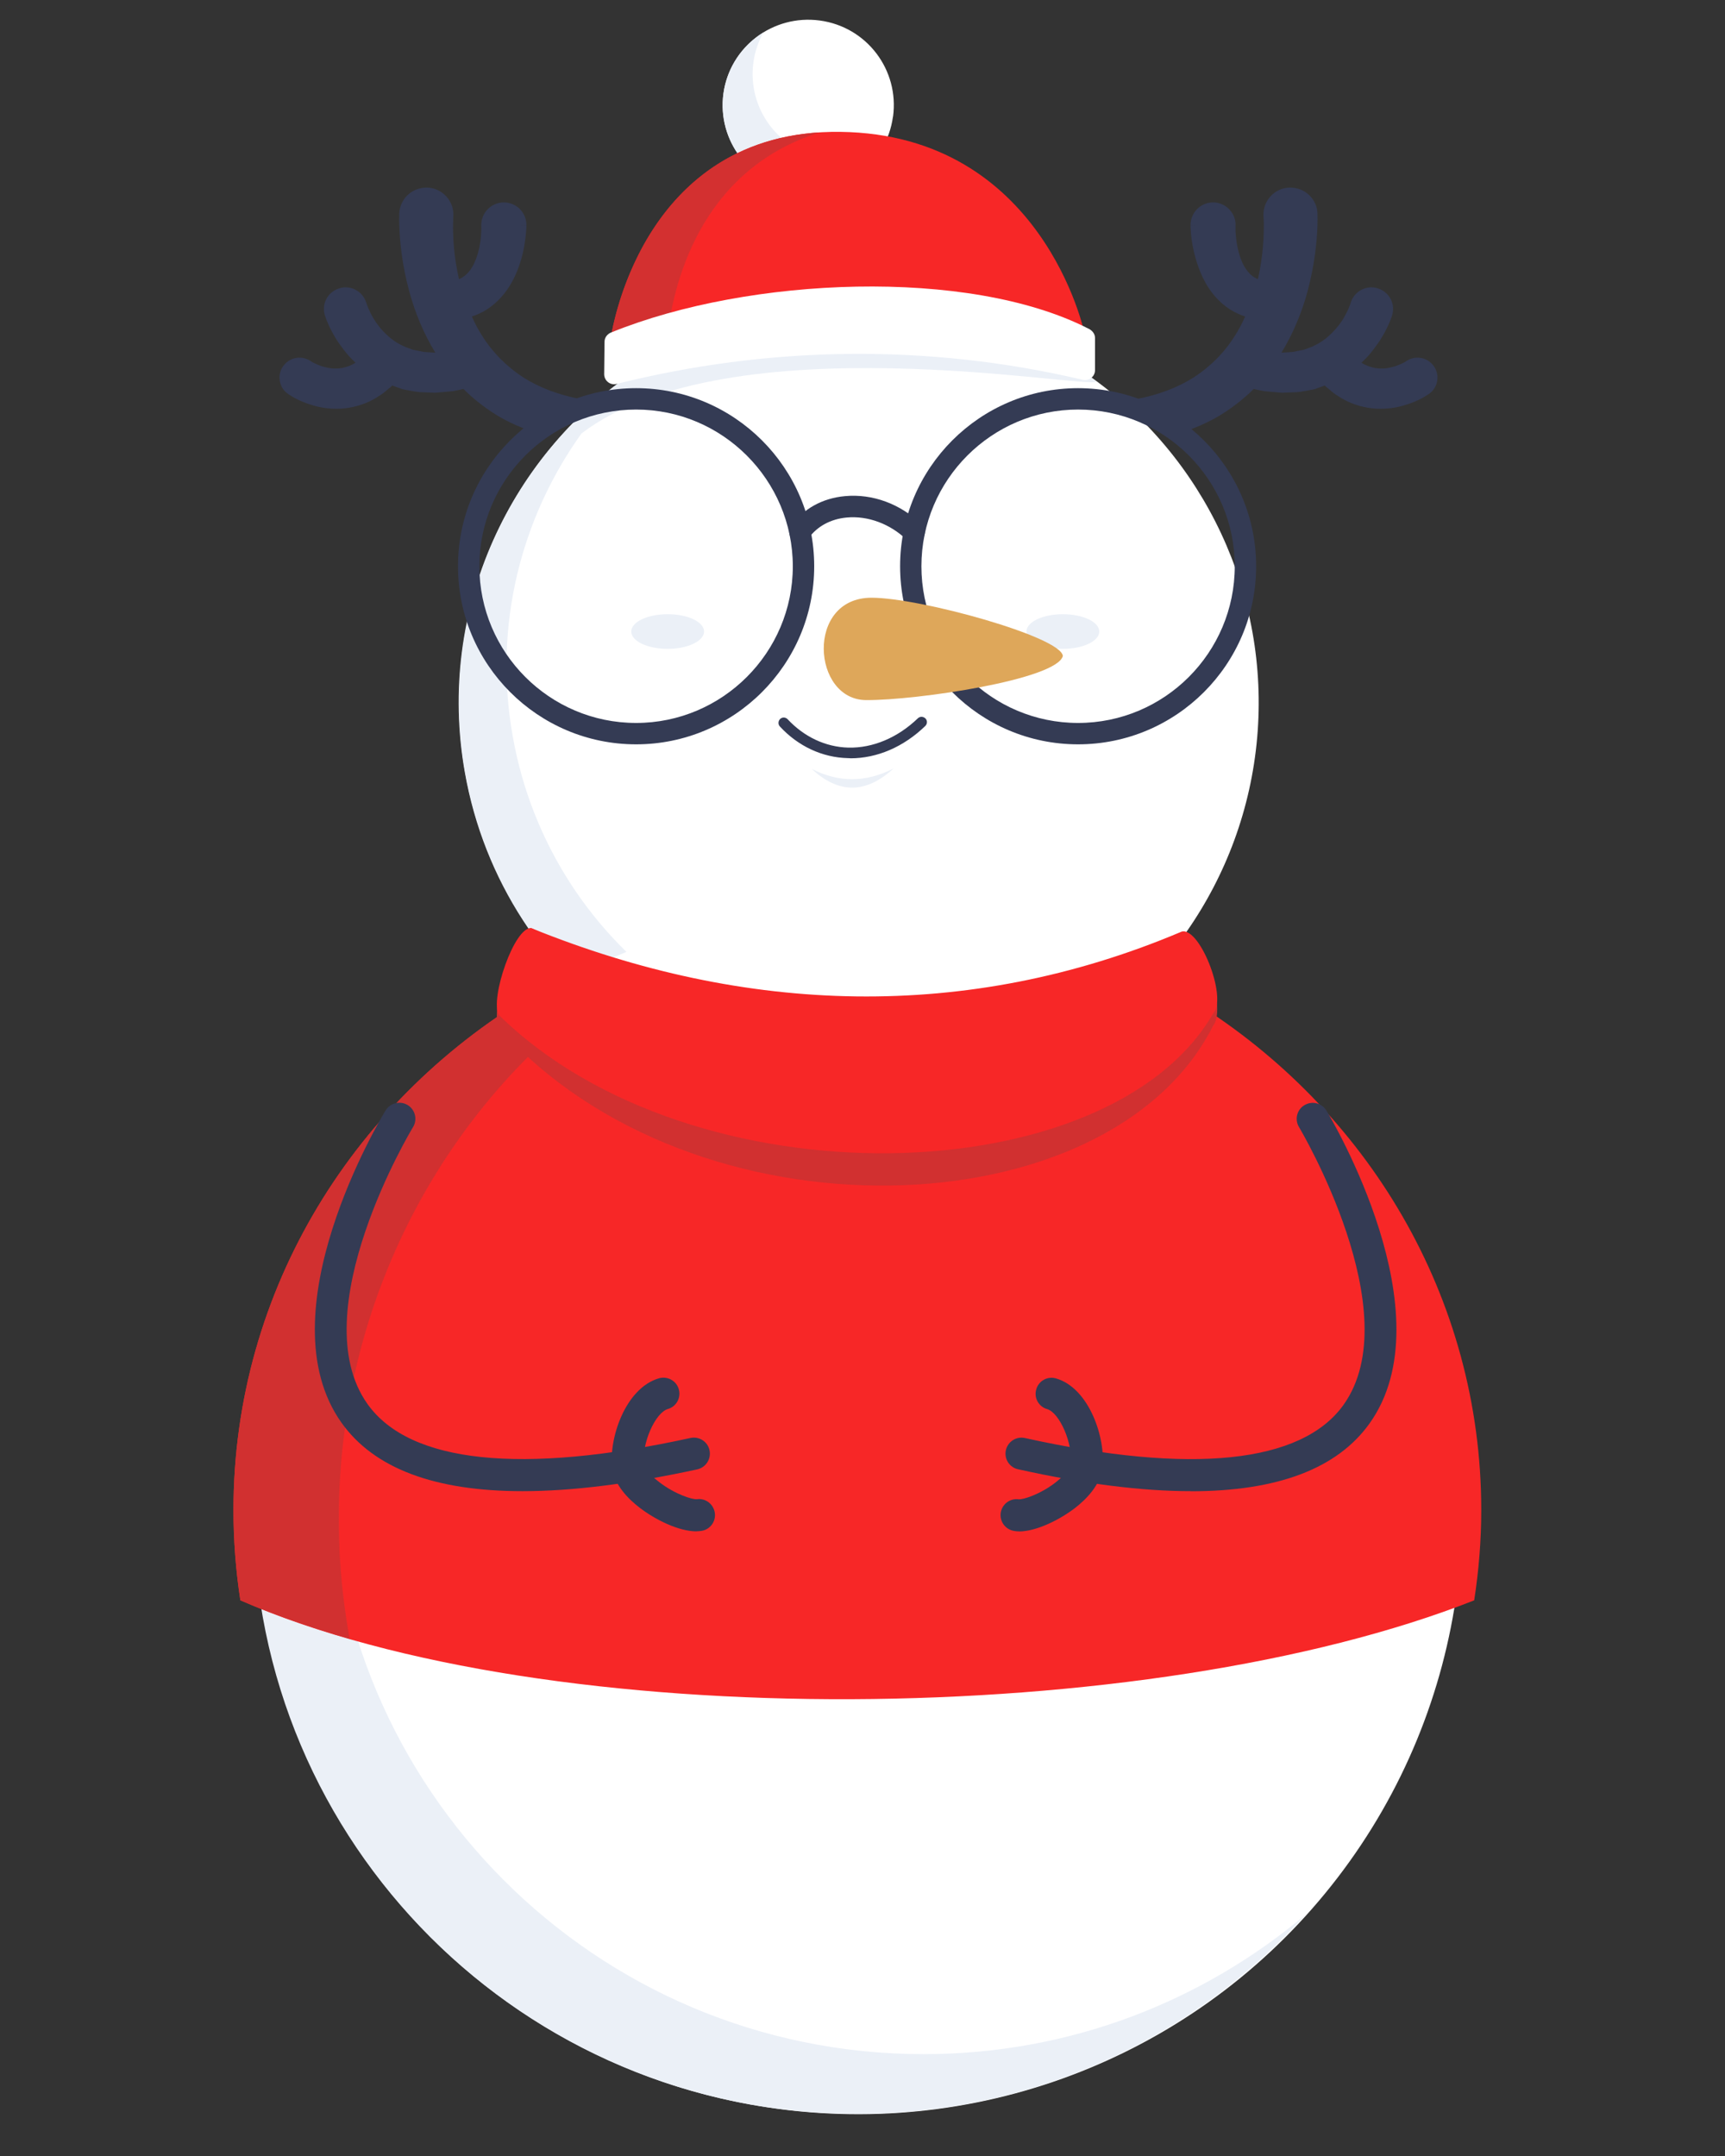 <?xml version="1.0"?>
<svg width="200" height="250" xmlns="http://www.w3.org/2000/svg" xmlns:svg="http://www.w3.org/2000/svg" enable-background="new 0 0 500 500" version="1.1" xml:space="preserve">
 <rect width="100%" height="100%" fill="#333333" stroke="none"/>
 <g class="layer">
  <title>Layer 1</title>
  <g id="OBJECTS">
   <g id="svg_2">
    <g id="svg_151">
     <g id="svg_188">
      <g id="svg_189" transform="matrix(1 0 0 1 0 0)">
       <ellipse cx="209.62" cy="-113.74" fill="#FFFFFF" id="svg_190" rx="37.45" ry="37.45" transform="matrix(0.71 -1.014 1.014 0.71 66.081 374.788)"/>
       <path d="m113.13,122.93c-25.2,4.44 -49.25,-12.39 -53.69,-37.59c-2.27,-12.8 0.97,-25.29 7.98,-35.08c17.19,-13.08 58.87,-5.05 59.7,-6.02c-5.4,-4.81 -52.58,-5.85 -52.74,-1.7c-15.18,9.82 -23.83,28.09 -20.49,47c4.44,25.21 28.49,42.05 53.69,37.59c8.74,-1.53 16.46,-5.43 22.65,-10.92c-5.05,3.27 -10.82,5.59 -17.11,6.71l0.01,0.01z" fill="#EBF0F7" id="svg_191"/>
      </g>
      <g id="svg_192">
       <path d="m103.53,13.54c-0.74,5.42 -5.74,9.22 -11.16,8.48c-5.43,-0.74 -9.22,-5.74 -8.49,-11.16c0.74,-5.43 5.74,-9.22 11.18,-8.48s9.22,5.73 8.48,11.16l-0.01,0z" fill="#FFFFFF" id="svg_193" transform="matrix(1 0 0 1 0 0)"/>
       <path d="m95.83,18.4c-5.42,-0.74 -9.22,-5.74 -8.48,-11.16c0.17,-1.26 0.58,-2.44 1.16,-3.48c-2.44,1.5 -4.22,4.04 -4.64,7.1c-0.73,5.42 3.06,10.42 8.49,11.16c4.16,0.57 8.06,-1.53 9.99,-5c-1.88,1.15 -4.16,1.7 -6.52,1.37l0,0.01z" fill="#EBF0F7" id="svg_194"/>
       <path d="m70.8,39.33l54.92,-0.76c0,0 -4.81,-22.97 -28.27,-23.28c-23.44,-0.31 -26.65,24.04 -26.65,24.04z" fill="#f72727" id="svg_195" transform="matrix(1 0 0 1 0 0)"/>
       <g id="svg_196">
        <path d="m95.04,15.35c-21.25,1.32 -24.24,23.98 -24.24,23.98l6.55,-0.09c0.59,-5.69 3.52,-19.45 17.69,-23.89z" fill="#d33030" id="svg_197"/>
       </g>
       <path d="m70.05,43.39l0.04,-3.76c0,-0.52 0.36,-0.95 0.85,-1.11c15.94,-6.45 41.34,-7.49 55.18,-0.45c0.48,0.2 0.84,0.61 0.84,1.13l0,3.71c0,0.76 -0.69,1.29 -1.42,1.13c-18.15,-4.27 -36.61,-3.89 -54.05,0.48c-0.73,0.19 -1.44,-0.37 -1.44,-1.13z" fill="#FFFFFF" id="svg_198"/>
      </g>
      <g id="svg_199">
       <g id="svg_200">
        <path d="m73.75,86.31c-11.39,0 -20.65,-9.26 -20.65,-20.65s9.26,-20.65 20.65,-20.65s20.65,9.26 20.65,20.65s-9.27,20.65 -20.65,20.65zm0,-38.82c-10.03,0 -18.17,8.16 -18.17,18.17c0,10.01 8.14,18.17 18.17,18.17c10.01,0 18.17,-8.16 18.17,-18.17c-0.01,-10.01 -8.16,-18.17 -18.17,-18.17z" fill="#343B54" id="svg_201"/>
        <path d="m124.99,86.31c-11.38,0 -20.63,-9.26 -20.63,-20.65s9.26,-20.65 20.63,-20.65s20.65,9.26 20.65,20.65s-9.26,20.65 -20.65,20.65zm0,-38.82c-10.01,0 -18.16,8.16 -18.16,18.17c0,10.01 8.14,18.17 18.16,18.17c10.03,0 18.17,-8.16 18.17,-18.17c0,-10.01 -8.14,-18.17 -18.17,-18.17z" fill="#343B54" id="svg_202"/>
        <path d="m92.75,62.94c-0.25,0 -0.51,-0.07 -0.72,-0.24c-0.56,-0.4 -0.69,-1.16 -0.3,-1.72c1.41,-1.98 3.61,-3.21 6.23,-3.45c3.21,-0.3 6.44,0.9 8.9,3.28c0.48,0.47 0.51,1.25 0.02,1.75c-0.47,0.5 -1.25,0.51 -1.75,0.04c-1.92,-1.86 -4.52,-2.82 -6.96,-2.59c-1.87,0.17 -3.44,1.03 -4.43,2.41c-0.24,0.33 -0.62,0.52 -1,0.52l0.01,0z" fill="#343B54" id="svg_203"/>
       </g>
       <path d="m64.82,49.07c0.48,-0.4 1.05,-0.72 1.6,-1.01c0.74,-0.4 1.5,-0.74 2.25,-1.1c-0.33,-0.33 -0.78,-0.57 -1.29,-0.67c-2.55,-0.48 -4.79,-1.32 -6.67,-2.5c-1.94,-1.25 -3.61,-2.93 -4.84,-4.9c-0.43,-0.67 -0.82,-1.41 -1.16,-2.19c0.27,-0.09 0.54,-0.19 0.8,-0.31c1.27,-0.56 2.46,-1.58 3.34,-2.87c0.69,-1.01 1.23,-2.2 1.62,-3.61c0.16,-0.58 0.3,-1.2 0.38,-1.82c0.05,-0.31 0.09,-0.62 0.12,-0.94c0.04,-0.32 0.05,-0.61 0.06,-1l-0.9,-0.02l0.9,0.01c0,-0.06 0,-0.14 0,-0.2c-0.04,-0.69 -0.35,-1.34 -0.87,-1.81c-0.53,-0.46 -1.2,-0.69 -1.89,-0.66c-0.71,0.05 -1.34,0.36 -1.81,0.88c-0.46,0.52 -0.69,1.19 -0.66,1.88c0.01,0.14 0.01,0.37 0,0.56c-0.01,0.21 -0.02,0.43 -0.04,0.66c-0.04,0.45 -0.11,0.87 -0.19,1.27c-0.19,0.88 -0.46,1.62 -0.8,2.2c-0.36,0.62 -0.8,1.06 -1.32,1.34c-0.07,0.04 -0.15,0.07 -0.24,0.11c0,-0.02 -0.01,-0.05 -0.01,-0.07c-0.26,-1.16 -0.46,-2.38 -0.57,-3.61c-0.05,-0.62 -0.09,-1.23 -0.1,-1.83c0,-0.31 -0.01,-0.61 0,-0.9c0,-0.28 0.01,-0.61 0.02,-0.8c0.01,-0.05 0.01,-0.11 0.01,-0.16c0.04,-0.83 -0.26,-1.63 -0.84,-2.25c-0.57,-0.61 -1.34,-0.97 -2.18,-1c-0.83,-0.01 -1.63,0.27 -2.25,0.84c-0.61,0.57 -0.97,1.35 -1,2.18c-0.01,0.48 -0.01,0.83 0,1.24c0.01,0.37 0.04,0.76 0.05,1.13c0.05,0.8 0.14,1.57 0.22,2.23c0.2,1.51 0.5,2.98 0.88,4.38c0.72,2.66 1.75,5.05 3.03,7.14l-0.02,0c-0.06,0 -0.12,-0.01 -0.19,-0.01c-0.06,-0.01 -0.14,-0.01 -0.19,-0.01l-0.9,-0.06c-0.17,-0.02 -0.33,-0.06 -0.5,-0.1c-0.14,-0.02 -0.27,-0.06 -0.37,-0.07l-0.2,-0.04c-0.07,-0.02 -0.15,-0.04 -0.15,-0.02l-0.88,-0.32l-0.36,-0.16c-0.95,-0.43 -1.82,-1.13 -2.59,-2.03c-0.12,-0.14 -0.22,-0.28 -0.33,-0.43l-0.2,-0.26c-0.05,-0.1 -0.11,-0.19 -0.17,-0.28c-0.1,-0.15 -0.19,-0.28 -0.28,-0.46c-0.14,-0.25 -0.27,-0.51 -0.38,-0.78c-0.11,-0.24 -0.22,-0.53 -0.27,-0.69l-0.05,-0.14c-0.21,-0.64 -0.66,-1.15 -1.26,-1.45c-0.59,-0.3 -1.29,-0.35 -1.92,-0.12c-0.63,0.21 -1.15,0.66 -1.45,1.26c-0.3,0.61 -0.33,1.29 -0.12,1.92c0.17,0.52 0.35,0.89 0.54,1.32c0.17,0.36 0.38,0.74 0.62,1.15c0.15,0.26 0.32,0.51 0.5,0.76l0.46,0.63c0.2,0.26 0.4,0.51 0.62,0.76c0.25,0.28 0.52,0.54 0.79,0.8c-0.42,0.28 -0.92,0.47 -1.55,0.61c-0.58,0.1 -1.2,0.09 -1.82,-0.06c-0.27,-0.06 -0.64,-0.16 -0.99,-0.31c-0.15,-0.06 -0.31,-0.14 -0.46,-0.21c-0.14,-0.06 -0.3,-0.16 -0.37,-0.21l-0.07,-0.05c-1.08,-0.67 -2.45,-0.37 -3.16,0.67c-0.35,0.52 -0.47,1.14 -0.35,1.73c0.12,0.61 0.47,1.14 0.98,1.47c0.33,0.22 0.57,0.36 0.84,0.51c0.27,0.14 0.54,0.26 0.8,0.37c0.5,0.21 1.03,0.38 1.7,0.56c0.73,0.17 1.47,0.26 2.2,0.26c0.51,0 1,-0.04 1.5,-0.12c1.31,-0.22 2.51,-0.71 3.4,-1.32c0.42,-0.24 0.77,-0.53 1.06,-0.79c0.12,-0.1 0.24,-0.2 0.41,-0.33c0.05,-0.05 0.09,-0.09 0.12,-0.14l1.21,0.43c0.15,0.04 0.3,0.06 0.45,0.09l0.59,0.11c0.31,0.05 0.61,0.11 0.95,0.14l1.44,0.06c0.09,0 0.19,0.01 0.28,0.01c0.07,0 0.15,-0.01 0.24,-0.01l1.86,-0.17c0.42,-0.07 0.83,-0.16 1.25,-0.26c1.26,1.26 2.7,2.36 4.23,3.26c1.6,0.92 3.38,1.62 5.29,2.14c0.52,-0.43 1,-0.93 1.53,-1.35l0.04,-0.08z" fill="#343B54" id="svg_204"/>
       <path d="m134.25,49.07c-0.48,-0.4 -1.05,-0.72 -1.6,-1.01c-0.74,-0.4 -1.5,-0.74 -2.25,-1.1c0.35,-0.33 0.78,-0.57 1.29,-0.67c2.55,-0.48 4.79,-1.32 6.67,-2.5c1.94,-1.25 3.63,-2.93 4.84,-4.9c0.43,-0.67 0.82,-1.41 1.16,-2.19c-0.27,-0.09 -0.54,-0.19 -0.79,-0.31c-1.29,-0.56 -2.48,-1.58 -3.35,-2.87c-0.69,-1.01 -1.21,-2.2 -1.61,-3.61c-0.17,-0.58 -0.3,-1.2 -0.4,-1.82c-0.05,-0.31 -0.09,-0.62 -0.12,-0.94c-0.02,-0.32 -0.05,-0.61 -0.06,-1l0.9,-0.02l-0.9,0.01c0,-0.06 0,-0.14 0.01,-0.2c0.04,-0.69 0.35,-1.34 0.87,-1.81c0.52,-0.46 1.19,-0.69 1.89,-0.66c0.69,0.05 1.34,0.36 1.79,0.88c0.47,0.52 0.71,1.19 0.66,1.88c0,0.14 0,0.37 0,0.56c0.01,0.21 0.02,0.43 0.05,0.66c0.04,0.45 0.1,0.87 0.19,1.27c0.19,0.88 0.45,1.62 0.79,2.2c0.37,0.62 0.8,1.06 1.32,1.34c0.07,0.04 0.15,0.07 0.24,0.11c0,-0.02 0.01,-0.05 0.02,-0.07c0.26,-1.16 0.45,-2.38 0.56,-3.61c0.05,-0.62 0.09,-1.23 0.1,-1.83c0.01,-0.31 0.01,-0.61 0.01,-0.9c-0.01,-0.28 -0.01,-0.61 -0.04,-0.8c0,-0.05 -0.01,-0.11 -0.01,-0.16c-0.02,-0.83 0.27,-1.63 0.84,-2.25s1.35,-0.97 2.18,-1c0.83,-0.01 1.65,0.27 2.25,0.84c0.62,0.57 0.98,1.35 1,2.18c0.01,0.48 0.01,0.83 0,1.24c-0.01,0.37 -0.02,0.76 -0.05,1.13c-0.05,0.8 -0.14,1.57 -0.22,2.23c-0.2,1.51 -0.5,2.98 -0.87,4.38c-0.72,2.66 -1.76,5.05 -3.03,7.14l0.01,0c0.06,0 0.12,-0.01 0.19,-0.01c0.07,-0.01 0.14,-0.01 0.2,-0.01l0.9,-0.06c0.16,-0.02 0.33,-0.06 0.5,-0.1c0.12,-0.02 0.26,-0.06 0.36,-0.07l0.2,-0.04c0.07,-0.02 0.16,-0.04 0.15,-0.02l0.89,-0.32l0.35,-0.16c0.95,-0.43 1.83,-1.13 2.59,-2.03c0.12,-0.14 0.24,-0.28 0.35,-0.43l0.19,-0.26c0.06,-0.1 0.12,-0.19 0.19,-0.28c0.09,-0.15 0.19,-0.28 0.27,-0.46c0.14,-0.25 0.27,-0.51 0.4,-0.78c0.1,-0.24 0.21,-0.53 0.27,-0.69l0.04,-0.14c0.21,-0.64 0.67,-1.15 1.26,-1.45c0.61,-0.3 1.29,-0.35 1.92,-0.12c0.63,0.21 1.15,0.66 1.45,1.26c0.3,0.61 0.33,1.29 0.12,1.92c-0.17,0.52 -0.33,0.89 -0.54,1.32c-0.17,0.36 -0.38,0.74 -0.62,1.15c-0.15,0.26 -0.32,0.51 -0.5,0.76l-0.46,0.63c-0.2,0.26 -0.4,0.51 -0.62,0.76c-0.25,0.28 -0.52,0.54 -0.79,0.8c0.42,0.28 0.92,0.47 1.55,0.61c0.58,0.1 1.2,0.09 1.82,-0.06c0.28,-0.06 0.64,-0.16 0.99,-0.31c0.16,-0.06 0.31,-0.14 0.46,-0.21c0.14,-0.06 0.3,-0.16 0.37,-0.21l0.07,-0.05c1.08,-0.67 2.46,-0.37 3.16,0.67c0.35,0.52 0.47,1.14 0.35,1.73c-0.12,0.61 -0.47,1.14 -0.98,1.47c-0.33,0.22 -0.57,0.36 -0.84,0.51c-0.27,0.14 -0.54,0.26 -0.8,0.37c-0.5,0.21 -1.03,0.38 -1.7,0.56c-0.72,0.17 -1.47,0.26 -2.2,0.26c-0.51,0 -1,-0.04 -1.5,-0.12c-1.31,-0.22 -2.51,-0.71 -3.4,-1.32c-0.42,-0.24 -0.77,-0.53 -1.06,-0.79c-0.12,-0.1 -0.24,-0.2 -0.41,-0.33c-0.05,-0.05 -0.09,-0.09 -0.12,-0.14l-1.21,0.43c-0.15,0.04 -0.3,0.06 -0.45,0.09l-0.59,0.11c-0.31,0.05 -0.61,0.11 -0.95,0.14l-1.44,0.06c-0.09,0 -0.19,0.01 -0.28,0.01c-0.07,0 -0.15,-0.01 -0.22,-0.01l-1.87,-0.17c-0.42,-0.07 -0.83,-0.16 -1.24,-0.26c-1.27,1.26 -2.71,2.36 -4.25,3.26c-1.6,0.92 -3.38,1.62 -5.29,2.14c-0.52,-0.43 -1,-0.93 -1.53,-1.35l-0.04,-0.08z" fill="#343B54" id="svg_205"/>
      </g>
      <g id="svg_206">
       <path d="m94.1,89.15c3.09,2.88 6.25,2.95 9.51,-0.05c-3.23,1.67 -6.4,1.65 -9.51,0.05z" fill="#EBF0F7" id="svg_209"/>
       <path d="m81.63,73.23c0,1.1 -1.89,2.01 -4.22,2.01c-2.34,0 -4.22,-0.9 -4.22,-2.01s1.88,-2.01 4.22,-2.01c2.33,0 4.22,0.89 4.22,2.01z" fill="#EBF0F7" id="svg_210"/>
       <ellipse cx="123.23" cy="73.23" fill="#EBF0F7" id="svg_211" rx="4.22" ry="2.01"/>
       <path d="m98.59,87.92c-0.09,0 -0.19,0 -0.28,-0.01c-2.96,-0.07 -5.76,-1.37 -7.88,-3.66c-0.24,-0.25 -0.22,-0.64 0.02,-0.88c0.25,-0.24 0.64,-0.22 0.88,0.04c1.91,2.04 4.39,3.21 7.02,3.28c2.83,0.07 5.72,-1.14 8.07,-3.4c0.25,-0.24 0.63,-0.22 0.88,0.02c0.24,0.25 0.22,0.63 -0.02,0.87c-2.51,2.43 -5.58,3.75 -8.68,3.75l-0.01,-0.01z" fill="#343B54" id="svg_212"/>
       <path d="m101.05,69.31c5.64,0 22.01,4.54 22.18,6.76c-0.74,2.74 -16.95,5.14 -22.78,5.11c-6.31,0.01 -7.07,-11.87 0.59,-11.87l0.01,0z" fill="#DEA75A" id="svg_213"/>
      </g>
     </g>
     <g id="svg_214">
      <g id="svg_215">
       <ellipse cx="115.8" cy="64.42" fill="#FFFFFF" id="svg_216" rx="56.58" ry="56.58" transform="matrix(1.144 -0.474 0.474 1.144 -63.523 156.282)"/>
       <path d="m107.08,238.19c-38,0 -68.8,-30.8 -68.8,-68.8c0,-24.16 12.48,-45.41 31.33,-57.68c-23.78,11.2 -40.24,35.36 -40.24,63.39c0,38.67 31.35,70.02 70.03,70.02c20.65,0 39.21,-8.95 52.04,-23.17c-11.98,10.13 -27.45,16.24 -44.36,16.24z" fill="#EBF0F7" id="svg_217"/>
      </g>
      <g id="svg_218">
       <path d="m138.48,116.18c-0.94,0.25 -1.88,0.47 -2.83,0.67c-3.38,0.73 -6.82,1.16 -10.26,1.61c-3.54,0.47 -7.08,0.97 -10.66,1.19c-7.08,0.43 -14.1,-0.05 -21.18,-0.25c-6.88,-0.21 -13.81,-0.16 -20.6,-1.47c-3.58,-0.68 -7.03,-1.78 -10.41,-3.08c-21.24,12.2 -35.47,34.61 -35.47,60.25c0,3.55 0.27,7.06 0.8,10.47c35.92,15.71 105.4,14.85 143.05,0c0.53,-3.42 0.82,-6.92 0.82,-10.47c0,-24.73 -13.26,-46.45 -33.26,-58.92z" fill="#f72727" id="svg_219"/>
       <path d="m39.36,179.55c-1.13,-25.51 10.24,-48.57 28.49,-62.89c-1.79,-0.53 -3.56,-1.15 -5.31,-1.82c-21.24,12.2 -35.47,34.61 -35.47,60.25c0,3.55 0.27,7.06 0.8,10.47c3.86,1.68 8.12,3.17 12.67,4.48c-0.62,-3.43 -1.03,-6.92 -1.19,-10.5l0.01,0.01z" fill="#d13030" id="svg_220" transform="matrix(1 0 0 1 0 0)"/>
       <path d="m61.64,107.64c24.79,11.47 50.49,12.43 75.19,0.52c2.08,-1.29 5.55,8.61 3.84,10.74c-12.01,23.94 -60.33,25.5 -82.83,0.25c-1.09,-2.09 1.83,-11.91 3.8,-11.51z" fill="#d13030" id="svg_221"/>
       <path d="m61.64,107.64c24.79,10.04 50.49,10.87 75.19,0.46c2.08,-1.13 5.55,7.54 3.84,9.39c-12.01,20.93 -60.33,22.29 -82.83,0.21c-1.09,-1.82 1.83,-10.41 3.8,-10.06z" fill="#f72727" id="svg_222" transform="matrix(1 0 0 1 0 0)"/>
      </g>
     </g>
     <g id="svg_223">
      <g id="svg_232">
       <path d="m60.59,172.91c-10.2,0 -17.23,-2.65 -20.99,-7.93c-9.04,-12.7 4.53,-35.26 5.11,-36.22c0.54,-0.88 1.68,-1.15 2.56,-0.62c0.87,0.53 1.15,1.68 0.62,2.55c-0.14,0.21 -12.9,21.44 -5.27,32.13c4.88,6.84 17.82,8.21 37.44,3.92c1,-0.21 1.99,0.42 2.2,1.42c0.22,1 -0.41,1.99 -1.41,2.22c-7.75,1.68 -14.51,2.53 -20.26,2.53z" fill="#343B54" id="svg_233"/>
       <path d="m80.75,177.57c-2.08,0 -4.81,-1.37 -6.61,-2.76c-1.3,-1 -2.9,-2.61 -3.16,-4.58c-0.43,-3.39 1.51,-9.27 5.42,-10.41c0.98,-0.28 2.02,0.28 2.3,1.27c0.28,0.98 -0.28,2.01 -1.26,2.29c-1.49,0.43 -3.07,4.07 -2.77,6.37c0.04,0.31 0.45,1.11 1.75,2.1c1.83,1.42 3.86,2.05 4.38,1.99c1.01,-0.14 1.94,0.58 2.08,1.6c0.14,1.01 -0.58,1.96 -1.6,2.08c-0.17,0.02 -0.36,0.04 -0.53,0.04l0,0.01z" fill="#343B54" id="svg_234"/>
      </g>
      <g id="svg_235">
       <path d="m138.07,172.91c-5.68,0 -12.37,-0.84 -20.03,-2.54c-1,-0.21 -1.63,-1.2 -1.42,-2.2c0.22,-1 1.2,-1.65 2.22,-1.42c19.28,4.26 32.05,2.93 36.91,-3.82c7.67,-10.68 -5.01,-32.02 -5.14,-32.24c-0.53,-0.87 -0.25,-2.02 0.63,-2.54c0.88,-0.53 2.02,-0.25 2.55,0.63c0.58,0.95 14.06,23.64 4.98,36.3c-3.74,5.22 -10.67,7.84 -20.7,7.84l0,-0.01z" fill="#343B54" id="svg_236"/>
       <path d="m118.15,177.57c-0.19,0 -0.36,-0.01 -0.52,-0.04c-1.03,-0.14 -1.73,-1.06 -1.61,-2.08c0.14,-1.01 1.05,-1.73 2.08,-1.6c0.51,0.06 2.48,-0.56 4.27,-1.94c1.14,-0.89 1.71,-1.72 1.77,-2.15c0.28,-2.3 -1.26,-5.94 -2.74,-6.37c-0.98,-0.28 -1.55,-1.31 -1.25,-2.3c0.28,-0.98 1.31,-1.55 2.3,-1.25c3.87,1.13 5.79,7.01 5.36,10.4c-0.25,1.98 -1.87,3.61 -3.18,4.63c-1.77,1.35 -4.46,2.71 -6.49,2.71l0.01,-0.01z" fill="#343B54" id="svg_237"/>
      </g>
     </g>
    </g>
   </g>
  </g>
 </g>
</svg>